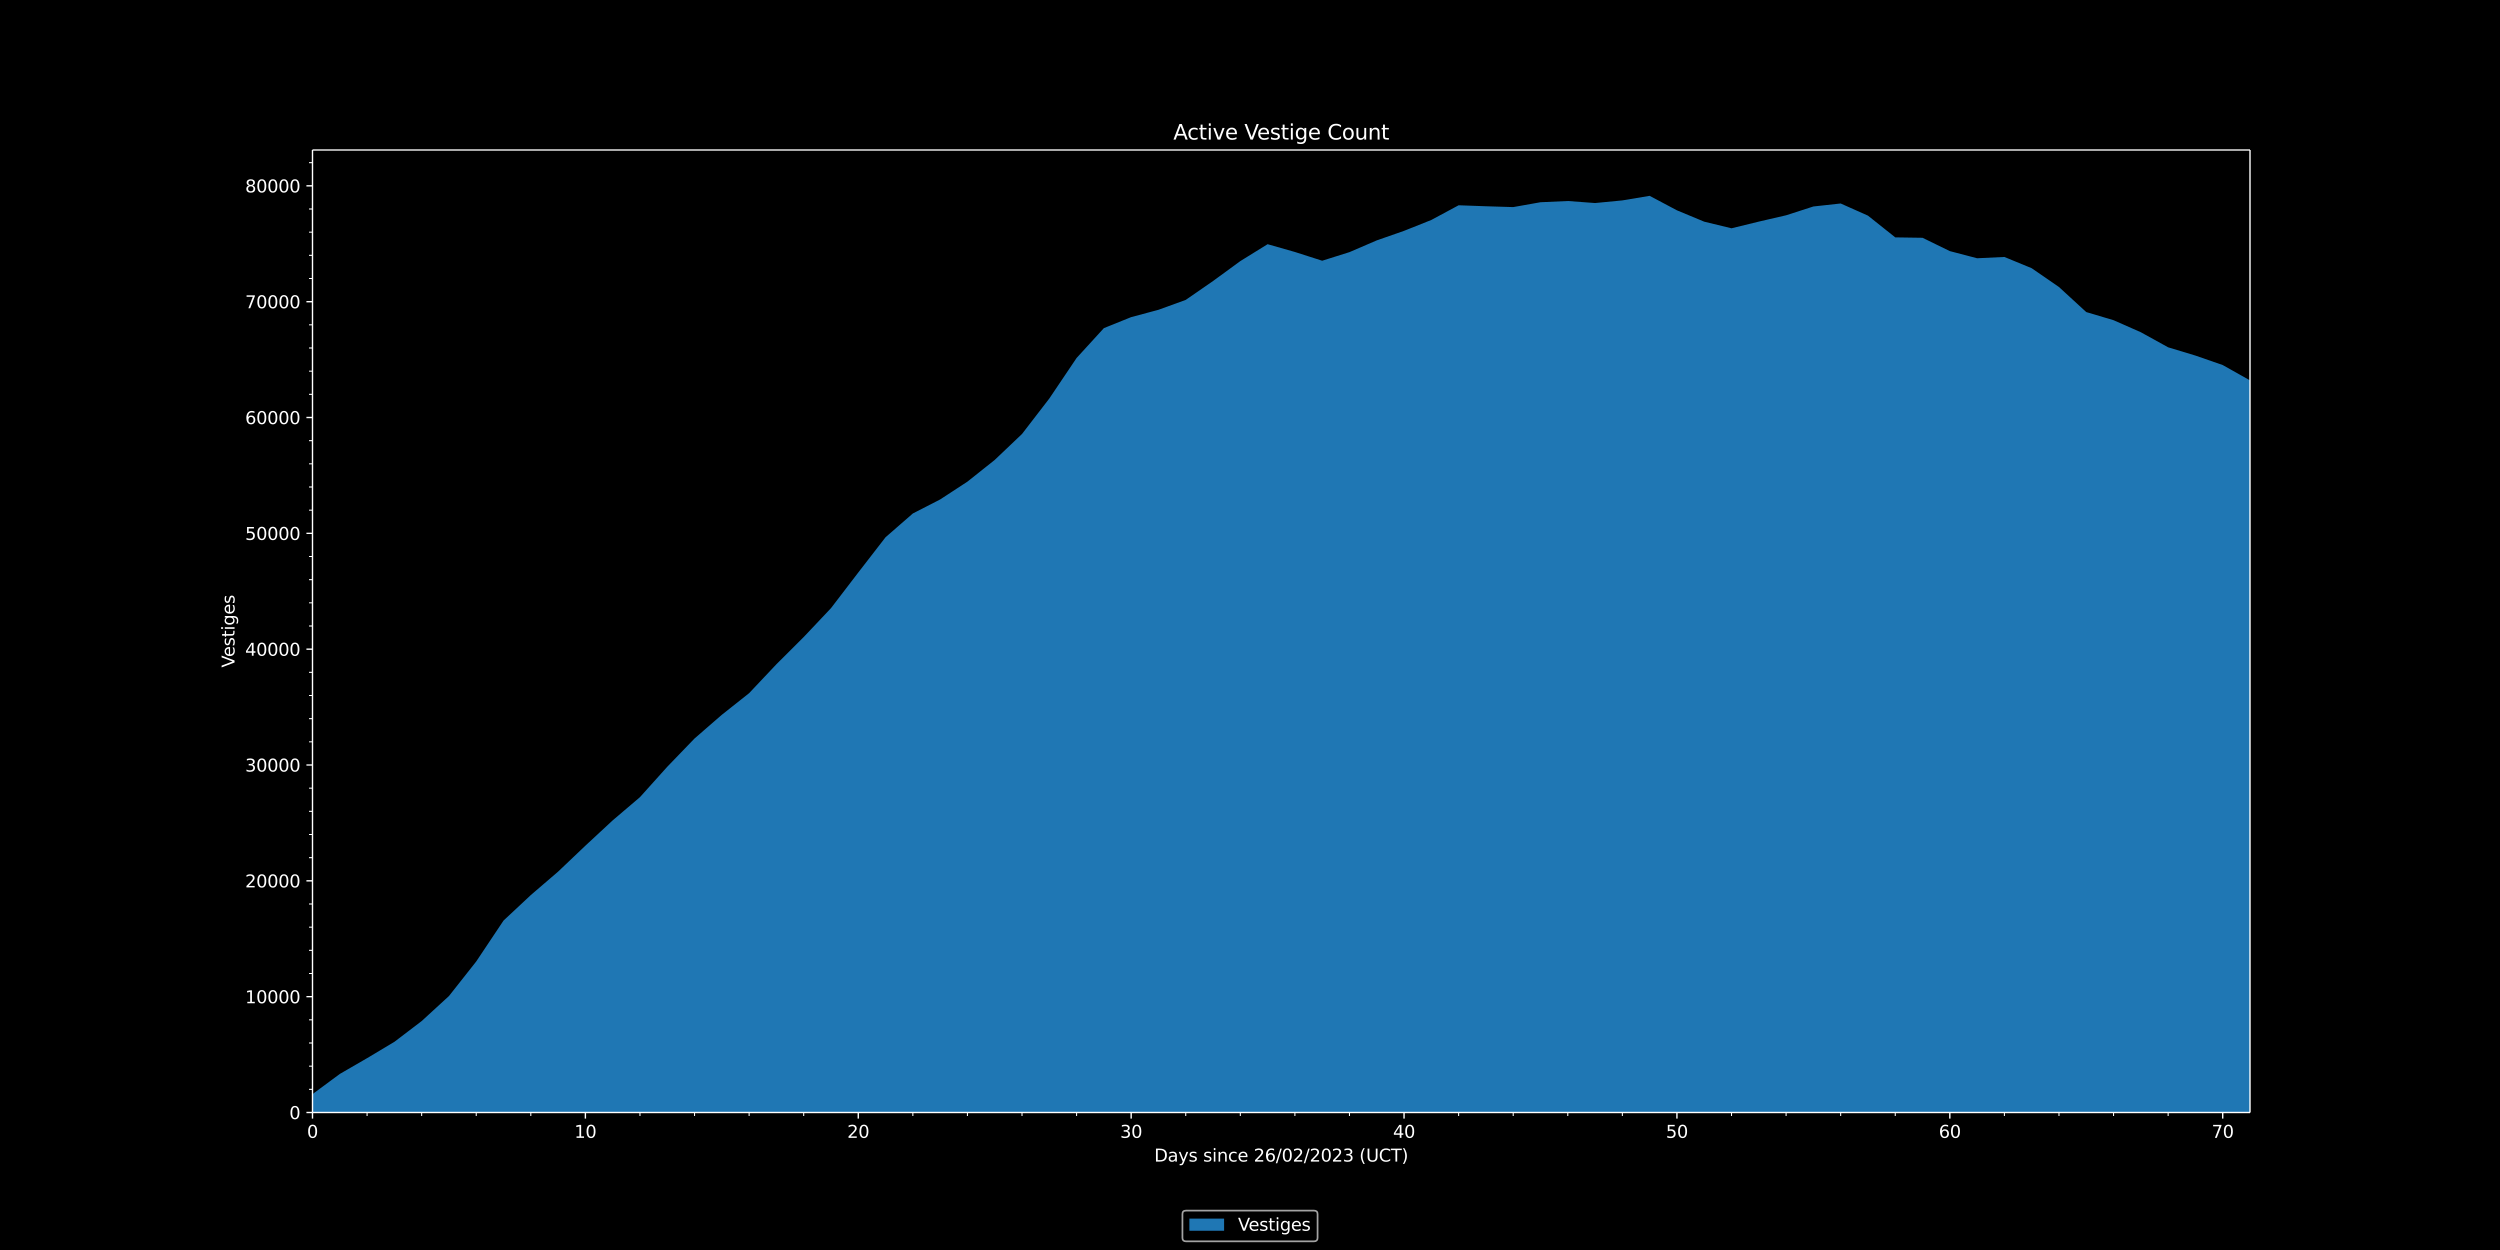<svg xmlns:xlink="http://www.w3.org/1999/xlink" width="1920" height="960" viewBox="0 0 1440 720" xmlns="http://www.w3.org/2000/svg" version="1.1"><defs><style type="text/css">*{stroke-linejoin:round;stroke-linecap:butt}</style></defs><g id="figure_1"><g id="patch_1"><path d="M 0 720 L 1440 720 L 1440 0 L 0 0 z"/></g><g id="axes_1"><g id="patch_2"><path d="M 180 640.8 L 1296 640.8 L 1296 86.4 L 180 86.4 z"/></g><g id="PolyCollection_1"><path d="M 180 630.218 L 180 640.8 L 195.718 640.8 L 211.437 640.8 L 227.155 640.8 L 242.873 640.8 L 258.592 640.8 L 274.31 640.8 L 290.028 640.8 L 305.746 640.8 L 321.465 640.8 L 337.183 640.8 L 352.901 640.8 L 368.62 640.8 L 384.338 640.8 L 400.056 640.8 L 415.775 640.8 L 431.493 640.8 L 447.211 640.8 L 462.93 640.8 L 478.648 640.8 L 494.366 640.8 L 510.085 640.8 L 525.803 640.8 L 541.521 640.8 L 557.239 640.8 L 572.958 640.8 L 588.676 640.8 L 604.394 640.8 L 620.113 640.8 L 635.831 640.8 L 651.549 640.8 L 667.268 640.8 L 682.986 640.8 L 698.704 640.8 L 714.423 640.8 L 730.141 640.8 L 745.859 640.8 L 761.577 640.8 L 777.296 640.8 L 793.014 640.8 L 808.732 640.8 L 824.451 640.8 L 840.169 640.8 L 855.887 640.8 L 871.606 640.8 L 887.324 640.8 L 903.042 640.8 L 918.761 640.8 L 934.479 640.8 L 950.197 640.8 L 965.915 640.8 L 981.634 640.8 L 997.352 640.8 L 1013.07 640.8 L 1028.789 640.8 L 1044.507 640.8 L 1060.225 640.8 L 1075.944 640.8 L 1091.662 640.8 L 1107.38 640.8 L 1123.099 640.8 L 1138.817 640.8 L 1154.535 640.8 L 1170.254 640.8 L 1185.972 640.8 L 1201.69 640.8 L 1217.408 640.8 L 1233.127 640.8 L 1248.845 640.8 L 1264.563 640.8 L 1280.282 640.8 L 1296 640.8 L 1311.718 640.8 L 1327.437 640.8 L 1343.155 640.8 L 1358.873 640.8 L 1374.592 640.8 L 1390.31 640.8 L 1406.028 640.8 L 1406.028 263.066 L 1406.028 263.066 L 1390.31 248.288 L 1374.592 244.098 L 1358.873 244.431 L 1343.155 238.206 L 1327.437 234.157 L 1311.718 228.238 L 1296 219.111 L 1280.282 210.264 L 1264.563 204.807 L 1248.845 200.049 L 1233.127 191.369 L 1217.408 184.43 L 1201.69 179.753 L 1185.972 165.328 L 1170.254 154.493 L 1154.535 148.008 L 1138.817 148.755 L 1123.099 144.639 L 1107.38 136.966 L 1091.662 136.726 L 1075.944 124.209 L 1060.225 117.204 L 1044.507 118.932 L 1028.789 124.009 L 1013.07 127.645 L 997.352 131.495 L 981.634 127.685 L 965.915 121.147 L 950.197 112.8 L 934.479 115.429 L 918.761 116.95 L 903.042 115.782 L 887.324 116.49 L 871.606 119.285 L 855.887 118.805 L 840.169 118.238 L 824.451 126.691 L 808.732 132.963 L 793.014 138.46 L 777.296 145.226 L 761.577 150.176 L 745.859 145.139 L 730.141 140.655 L 714.423 150.39 L 698.704 161.872 L 682.986 172.734 L 667.268 178.446 L 651.549 182.662 L 635.831 189.001 L 620.113 206.201 L 604.394 229.553 L 588.676 249.969 L 572.958 264.914 L 557.239 277.424 L 541.521 287.686 L 525.803 295.752 L 510.085 309.443 L 494.366 329.759 L 478.648 350.296 L 462.93 366.935 L 447.211 382.608 L 431.493 399.255 L 415.775 411.718 L 400.056 425.362 L 384.338 441.662 L 368.62 459.156 L 352.901 472.533 L 337.183 487.111 L 321.465 502.056 L 305.746 515.554 L 290.028 530.252 L 274.31 553.797 L 258.592 573.72 L 242.873 588.131 L 227.155 600.101 L 211.437 609.495 L 195.718 618.596 L 180 630.218 z" clip-path="url(#pa26c024c73)" fill="#1f77b4"/></g><g id="matplotlib.axis_1"><g id="xtick_1"><g id="line2d_1"><defs><path id="m9a06815684" d="M 0 0 L 0 3.5" stroke="#ffffff" stroke-width="0.8"/></defs><g><use xlink:href="#m9a06815684" x="180" y="640.8" fill="#ffffff" stroke="#ffffff" stroke-width="0.8"/></g></g><g id="text_1"><g transform="translate(176.819 655.398) scale(0.1 -0.1)" fill="#ffffff"><defs><path id="DejaVuSans-30" d="M 2034 4250 Q 1547 4250 1301 3770 Q 1056 3291 1056 2328 Q 1056 1369 1301 889 Q 1547 409 2034 409 Q 2525 409 2770 889 Q 3016 1369 3016 2328 Q 3016 3291 2770 3770 Q 2525 4250 2034 4250 z M 2034 4750 Q 2819 4750 3233 4129 Q 3647 3509 3647 2328 Q 3647 1150 3233 529 Q 2819 -91 2034 -91 Q 1250 -91 836 529 Q 422 1150 422 2328 Q 422 3509 836 4129 Q 1250 4750 2034 4750 z" transform="scale(0.016)"/></defs><use xlink:href="#DejaVuSans-30"/></g></g></g><g id="xtick_2"><g id="line2d_2"><g><use xlink:href="#m9a06815684" x="337.183" y="640.8" fill="#ffffff" stroke="#ffffff" stroke-width="0.8"/></g></g><g id="text_2"><g transform="translate(330.821 655.398) scale(0.1 -0.1)" fill="#ffffff"><defs><path id="DejaVuSans-31" d="M 794 531 L 1825 531 L 1825 4091 L 703 3866 L 703 4441 L 1819 4666 L 2450 4666 L 2450 531 L 3481 531 L 3481 0 L 794 0 L 794 531 z" transform="scale(0.016)"/></defs><use xlink:href="#DejaVuSans-31"/><use xlink:href="#DejaVuSans-30" x="63.623"/></g></g></g><g id="xtick_3"><g id="line2d_3"><g><use xlink:href="#m9a06815684" x="494.366" y="640.8" fill="#ffffff" stroke="#ffffff" stroke-width="0.8"/></g></g><g id="text_3"><g transform="translate(488.004 655.398) scale(0.1 -0.1)" fill="#ffffff"><defs><path id="DejaVuSans-32" d="M 1228 531 L 3431 531 L 3431 0 L 469 0 L 469 531 Q 828 903 1448 1529 Q 2069 2156 2228 2338 Q 2531 2678 2651 2914 Q 2772 3150 2772 3378 Q 2772 3750 2511 3984 Q 2250 4219 1831 4219 Q 1534 4219 1204 4116 Q 875 4013 500 3803 L 500 4441 Q 881 4594 1212 4672 Q 1544 4750 1819 4750 Q 2544 4750 2975 4387 Q 3406 4025 3406 3419 Q 3406 3131 3298 2873 Q 3191 2616 2906 2266 Q 2828 2175 2409 1742 Q 1991 1309 1228 531 z" transform="scale(0.016)"/></defs><use xlink:href="#DejaVuSans-32"/><use xlink:href="#DejaVuSans-30" x="63.623"/></g></g></g><g id="xtick_4"><g id="line2d_4"><g><use xlink:href="#m9a06815684" x="651.549" y="640.8" fill="#ffffff" stroke="#ffffff" stroke-width="0.8"/></g></g><g id="text_4"><g transform="translate(645.187 655.398) scale(0.1 -0.1)" fill="#ffffff"><defs><path id="DejaVuSans-33" d="M 2597 2516 Q 3050 2419 3304 2112 Q 3559 1806 3559 1356 Q 3559 666 3084 287 Q 2609 -91 1734 -91 Q 1441 -91 1130 -33 Q 819 25 488 141 L 488 750 Q 750 597 1062 519 Q 1375 441 1716 441 Q 2309 441 2620 675 Q 2931 909 2931 1356 Q 2931 1769 2642 2001 Q 2353 2234 1838 2234 L 1294 2234 L 1294 2753 L 1863 2753 Q 2328 2753 2575 2939 Q 2822 3125 2822 3475 Q 2822 3834 2567 4026 Q 2313 4219 1838 4219 Q 1578 4219 1281 4162 Q 984 4106 628 3988 L 628 4550 Q 988 4650 1302 4700 Q 1616 4750 1894 4750 Q 2613 4750 3031 4423 Q 3450 4097 3450 3541 Q 3450 3153 3228 2886 Q 3006 2619 2597 2516 z" transform="scale(0.016)"/></defs><use xlink:href="#DejaVuSans-33"/><use xlink:href="#DejaVuSans-30" x="63.623"/></g></g></g><g id="xtick_5"><g id="line2d_5"><g><use xlink:href="#m9a06815684" x="808.732" y="640.8" fill="#ffffff" stroke="#ffffff" stroke-width="0.8"/></g></g><g id="text_5"><g transform="translate(802.37 655.398) scale(0.1 -0.1)" fill="#ffffff"><defs><path id="DejaVuSans-34" d="M 2419 4116 L 825 1625 L 2419 1625 L 2419 4116 z M 2253 4666 L 3047 4666 L 3047 1625 L 3713 1625 L 3713 1100 L 3047 1100 L 3047 0 L 2419 0 L 2419 1100 L 313 1100 L 313 1709 L 2253 4666 z" transform="scale(0.016)"/></defs><use xlink:href="#DejaVuSans-34"/><use xlink:href="#DejaVuSans-30" x="63.623"/></g></g></g><g id="xtick_6"><g id="line2d_6"><g><use xlink:href="#m9a06815684" x="965.915" y="640.8" fill="#ffffff" stroke="#ffffff" stroke-width="0.8"/></g></g><g id="text_6"><g transform="translate(959.553 655.398) scale(0.1 -0.1)" fill="#ffffff"><defs><path id="DejaVuSans-35" d="M 691 4666 L 3169 4666 L 3169 4134 L 1269 4134 L 1269 2991 Q 1406 3038 1543 3061 Q 1681 3084 1819 3084 Q 2600 3084 3056 2656 Q 3513 2228 3513 1497 Q 3513 744 3044 326 Q 2575 -91 1722 -91 Q 1428 -91 1123 -41 Q 819 9 494 109 L 494 744 Q 775 591 1075 516 Q 1375 441 1709 441 Q 2250 441 2565 725 Q 2881 1009 2881 1497 Q 2881 1984 2565 2268 Q 2250 2553 1709 2553 Q 1456 2553 1204 2497 Q 953 2441 691 2322 L 691 4666 z" transform="scale(0.016)"/></defs><use xlink:href="#DejaVuSans-35"/><use xlink:href="#DejaVuSans-30" x="63.623"/></g></g></g><g id="xtick_7"><g id="line2d_7"><g><use xlink:href="#m9a06815684" x="1123.099" y="640.8" fill="#ffffff" stroke="#ffffff" stroke-width="0.8"/></g></g><g id="text_7"><g transform="translate(1116.736 655.398) scale(0.1 -0.1)" fill="#ffffff"><defs><path id="DejaVuSans-36" d="M 2113 2584 Q 1688 2584 1439 2293 Q 1191 2003 1191 1497 Q 1191 994 1439 701 Q 1688 409 2113 409 Q 2538 409 2786 701 Q 3034 994 3034 1497 Q 3034 2003 2786 2293 Q 2538 2584 2113 2584 z M 3366 4563 L 3366 3988 Q 3128 4100 2886 4159 Q 2644 4219 2406 4219 Q 1781 4219 1451 3797 Q 1122 3375 1075 2522 Q 1259 2794 1537 2939 Q 1816 3084 2150 3084 Q 2853 3084 3261 2657 Q 3669 2231 3669 1497 Q 3669 778 3244 343 Q 2819 -91 2113 -91 Q 1303 -91 875 529 Q 447 1150 447 2328 Q 447 3434 972 4092 Q 1497 4750 2381 4750 Q 2619 4750 2861 4703 Q 3103 4656 3366 4563 z" transform="scale(0.016)"/></defs><use xlink:href="#DejaVuSans-36"/><use xlink:href="#DejaVuSans-30" x="63.623"/></g></g></g><g id="xtick_8"><g id="line2d_8"><g><use xlink:href="#m9a06815684" x="1280.282" y="640.8" fill="#ffffff" stroke="#ffffff" stroke-width="0.8"/></g></g><g id="text_8"><g transform="translate(1273.919 655.398) scale(0.1 -0.1)" fill="#ffffff"><defs><path id="DejaVuSans-37" d="M 525 4666 L 3525 4666 L 3525 4397 L 1831 0 L 1172 0 L 2766 4134 L 525 4134 L 525 4666 z" transform="scale(0.016)"/></defs><use xlink:href="#DejaVuSans-37"/><use xlink:href="#DejaVuSans-30" x="63.623"/></g></g></g><g id="xtick_9"><g id="line2d_9"><defs><path id="m9a6719ec0f" d="M 0 0 L 0 2" stroke="#ffffff" stroke-width="0.6"/></defs><g><use xlink:href="#m9a6719ec0f" x="211.437" y="640.8" fill="#ffffff" stroke="#ffffff" stroke-width="0.6"/></g></g></g><g id="xtick_10"><g id="line2d_10"><g><use xlink:href="#m9a6719ec0f" x="242.873" y="640.8" fill="#ffffff" stroke="#ffffff" stroke-width="0.6"/></g></g></g><g id="xtick_11"><g id="line2d_11"><g><use xlink:href="#m9a6719ec0f" x="274.31" y="640.8" fill="#ffffff" stroke="#ffffff" stroke-width="0.6"/></g></g></g><g id="xtick_12"><g id="line2d_12"><g><use xlink:href="#m9a6719ec0f" x="305.746" y="640.8" fill="#ffffff" stroke="#ffffff" stroke-width="0.6"/></g></g></g><g id="xtick_13"><g id="line2d_13"><g><use xlink:href="#m9a6719ec0f" x="368.62" y="640.8" fill="#ffffff" stroke="#ffffff" stroke-width="0.6"/></g></g></g><g id="xtick_14"><g id="line2d_14"><g><use xlink:href="#m9a6719ec0f" x="400.056" y="640.8" fill="#ffffff" stroke="#ffffff" stroke-width="0.6"/></g></g></g><g id="xtick_15"><g id="line2d_15"><g><use xlink:href="#m9a6719ec0f" x="431.493" y="640.8" fill="#ffffff" stroke="#ffffff" stroke-width="0.6"/></g></g></g><g id="xtick_16"><g id="line2d_16"><g><use xlink:href="#m9a6719ec0f" x="462.93" y="640.8" fill="#ffffff" stroke="#ffffff" stroke-width="0.6"/></g></g></g><g id="xtick_17"><g id="line2d_17"><g><use xlink:href="#m9a6719ec0f" x="525.803" y="640.8" fill="#ffffff" stroke="#ffffff" stroke-width="0.6"/></g></g></g><g id="xtick_18"><g id="line2d_18"><g><use xlink:href="#m9a6719ec0f" x="557.239" y="640.8" fill="#ffffff" stroke="#ffffff" stroke-width="0.6"/></g></g></g><g id="xtick_19"><g id="line2d_19"><g><use xlink:href="#m9a6719ec0f" x="588.676" y="640.8" fill="#ffffff" stroke="#ffffff" stroke-width="0.6"/></g></g></g><g id="xtick_20"><g id="line2d_20"><g><use xlink:href="#m9a6719ec0f" x="620.113" y="640.8" fill="#ffffff" stroke="#ffffff" stroke-width="0.6"/></g></g></g><g id="xtick_21"><g id="line2d_21"><g><use xlink:href="#m9a6719ec0f" x="682.986" y="640.8" fill="#ffffff" stroke="#ffffff" stroke-width="0.6"/></g></g></g><g id="xtick_22"><g id="line2d_22"><g><use xlink:href="#m9a6719ec0f" x="714.423" y="640.8" fill="#ffffff" stroke="#ffffff" stroke-width="0.6"/></g></g></g><g id="xtick_23"><g id="line2d_23"><g><use xlink:href="#m9a6719ec0f" x="745.859" y="640.8" fill="#ffffff" stroke="#ffffff" stroke-width="0.6"/></g></g></g><g id="xtick_24"><g id="line2d_24"><g><use xlink:href="#m9a6719ec0f" x="777.296" y="640.8" fill="#ffffff" stroke="#ffffff" stroke-width="0.6"/></g></g></g><g id="xtick_25"><g id="line2d_25"><g><use xlink:href="#m9a6719ec0f" x="840.169" y="640.8" fill="#ffffff" stroke="#ffffff" stroke-width="0.6"/></g></g></g><g id="xtick_26"><g id="line2d_26"><g><use xlink:href="#m9a6719ec0f" x="871.606" y="640.8" fill="#ffffff" stroke="#ffffff" stroke-width="0.6"/></g></g></g><g id="xtick_27"><g id="line2d_27"><g><use xlink:href="#m9a6719ec0f" x="903.042" y="640.8" fill="#ffffff" stroke="#ffffff" stroke-width="0.6"/></g></g></g><g id="xtick_28"><g id="line2d_28"><g><use xlink:href="#m9a6719ec0f" x="934.479" y="640.8" fill="#ffffff" stroke="#ffffff" stroke-width="0.6"/></g></g></g><g id="xtick_29"><g id="line2d_29"><g><use xlink:href="#m9a6719ec0f" x="997.352" y="640.8" fill="#ffffff" stroke="#ffffff" stroke-width="0.6"/></g></g></g><g id="xtick_30"><g id="line2d_30"><g><use xlink:href="#m9a6719ec0f" x="1028.789" y="640.8" fill="#ffffff" stroke="#ffffff" stroke-width="0.6"/></g></g></g><g id="xtick_31"><g id="line2d_31"><g><use xlink:href="#m9a6719ec0f" x="1060.225" y="640.8" fill="#ffffff" stroke="#ffffff" stroke-width="0.6"/></g></g></g><g id="xtick_32"><g id="line2d_32"><g><use xlink:href="#m9a6719ec0f" x="1091.662" y="640.8" fill="#ffffff" stroke="#ffffff" stroke-width="0.6"/></g></g></g><g id="xtick_33"><g id="line2d_33"><g><use xlink:href="#m9a6719ec0f" x="1154.535" y="640.8" fill="#ffffff" stroke="#ffffff" stroke-width="0.6"/></g></g></g><g id="xtick_34"><g id="line2d_34"><g><use xlink:href="#m9a6719ec0f" x="1185.972" y="640.8" fill="#ffffff" stroke="#ffffff" stroke-width="0.6"/></g></g></g><g id="xtick_35"><g id="line2d_35"><g><use xlink:href="#m9a6719ec0f" x="1217.408" y="640.8" fill="#ffffff" stroke="#ffffff" stroke-width="0.6"/></g></g></g><g id="xtick_36"><g id="line2d_36"><g><use xlink:href="#m9a6719ec0f" x="1248.845" y="640.8" fill="#ffffff" stroke="#ffffff" stroke-width="0.6"/></g></g></g><g id="text_9"><g transform="translate(664.841 669.077) scale(0.1 -0.1)" fill="#ffffff"><defs><path id="DejaVuSans-44" d="M 1259 4147 L 1259 519 L 2022 519 Q 2988 519 3436 956 Q 3884 1394 3884 2338 Q 3884 3275 3436 3711 Q 2988 4147 2022 4147 L 1259 4147 z M 628 4666 L 1925 4666 Q 3281 4666 3915 4102 Q 4550 3538 4550 2338 Q 4550 1131 3912 565 Q 3275 0 1925 0 L 628 0 L 628 4666 z" transform="scale(0.016)"/><path id="DejaVuSans-61" d="M 2194 1759 Q 1497 1759 1228 1600 Q 959 1441 959 1056 Q 959 750 1161 570 Q 1363 391 1709 391 Q 2188 391 2477 730 Q 2766 1069 2766 1631 L 2766 1759 L 2194 1759 z M 3341 1997 L 3341 0 L 2766 0 L 2766 531 Q 2569 213 2275 61 Q 1981 -91 1556 -91 Q 1019 -91 701 211 Q 384 513 384 1019 Q 384 1609 779 1909 Q 1175 2209 1959 2209 L 2766 2209 L 2766 2266 Q 2766 2663 2505 2880 Q 2244 3097 1772 3097 Q 1472 3097 1187 3025 Q 903 2953 641 2809 L 641 3341 Q 956 3463 1253 3523 Q 1550 3584 1831 3584 Q 2591 3584 2966 3190 Q 3341 2797 3341 1997 z" transform="scale(0.016)"/><path id="DejaVuSans-79" d="M 2059 -325 Q 1816 -950 1584 -1140 Q 1353 -1331 966 -1331 L 506 -1331 L 506 -850 L 844 -850 Q 1081 -850 1212 -737 Q 1344 -625 1503 -206 L 1606 56 L 191 3500 L 800 3500 L 1894 763 L 2988 3500 L 3597 3500 L 2059 -325 z" transform="scale(0.016)"/><path id="DejaVuSans-73" d="M 2834 3397 L 2834 2853 Q 2591 2978 2328 3040 Q 2066 3103 1784 3103 Q 1356 3103 1142 2972 Q 928 2841 928 2578 Q 928 2378 1081 2264 Q 1234 2150 1697 2047 L 1894 2003 Q 2506 1872 2764 1633 Q 3022 1394 3022 966 Q 3022 478 2636 193 Q 2250 -91 1575 -91 Q 1294 -91 989 -36 Q 684 19 347 128 L 347 722 Q 666 556 975 473 Q 1284 391 1588 391 Q 1994 391 2212 530 Q 2431 669 2431 922 Q 2431 1156 2273 1281 Q 2116 1406 1581 1522 L 1381 1569 Q 847 1681 609 1914 Q 372 2147 372 2553 Q 372 3047 722 3315 Q 1072 3584 1716 3584 Q 2034 3584 2315 3537 Q 2597 3491 2834 3397 z" transform="scale(0.016)"/><path id="DejaVuSans-20" transform="scale(0.016)"/><path id="DejaVuSans-69" d="M 603 3500 L 1178 3500 L 1178 0 L 603 0 L 603 3500 z M 603 4863 L 1178 4863 L 1178 4134 L 603 4134 L 603 4863 z" transform="scale(0.016)"/><path id="DejaVuSans-6e" d="M 3513 2113 L 3513 0 L 2938 0 L 2938 2094 Q 2938 2591 2744 2837 Q 2550 3084 2163 3084 Q 1697 3084 1428 2787 Q 1159 2491 1159 1978 L 1159 0 L 581 0 L 581 3500 L 1159 3500 L 1159 2956 Q 1366 3272 1645 3428 Q 1925 3584 2291 3584 Q 2894 3584 3203 3211 Q 3513 2838 3513 2113 z" transform="scale(0.016)"/><path id="DejaVuSans-63" d="M 3122 3366 L 3122 2828 Q 2878 2963 2633 3030 Q 2388 3097 2138 3097 Q 1578 3097 1268 2742 Q 959 2388 959 1747 Q 959 1106 1268 751 Q 1578 397 2138 397 Q 2388 397 2633 464 Q 2878 531 3122 666 L 3122 134 Q 2881 22 2623 -34 Q 2366 -91 2075 -91 Q 1284 -91 818 406 Q 353 903 353 1747 Q 353 2603 823 3093 Q 1294 3584 2113 3584 Q 2378 3584 2631 3529 Q 2884 3475 3122 3366 z" transform="scale(0.016)"/><path id="DejaVuSans-65" d="M 3597 1894 L 3597 1613 L 953 1613 Q 991 1019 1311 708 Q 1631 397 2203 397 Q 2534 397 2845 478 Q 3156 559 3463 722 L 3463 178 Q 3153 47 2828 -22 Q 2503 -91 2169 -91 Q 1331 -91 842 396 Q 353 884 353 1716 Q 353 2575 817 3079 Q 1281 3584 2069 3584 Q 2775 3584 3186 3129 Q 3597 2675 3597 1894 z M 3022 2063 Q 3016 2534 2758 2815 Q 2500 3097 2075 3097 Q 1594 3097 1305 2825 Q 1016 2553 972 2059 L 3022 2063 z" transform="scale(0.016)"/><path id="DejaVuSans-2f" d="M 1625 4666 L 2156 4666 L 531 -594 L 0 -594 L 1625 4666 z" transform="scale(0.016)"/><path id="DejaVuSans-28" d="M 1984 4856 Q 1566 4138 1362 3434 Q 1159 2731 1159 2009 Q 1159 1288 1364 580 Q 1569 -128 1984 -844 L 1484 -844 Q 1016 -109 783 600 Q 550 1309 550 2009 Q 550 2706 781 3412 Q 1013 4119 1484 4856 L 1984 4856 z" transform="scale(0.016)"/><path id="DejaVuSans-55" d="M 556 4666 L 1191 4666 L 1191 1831 Q 1191 1081 1462 751 Q 1734 422 2344 422 Q 2950 422 3222 751 Q 3494 1081 3494 1831 L 3494 4666 L 4128 4666 L 4128 1753 Q 4128 841 3676 375 Q 3225 -91 2344 -91 Q 1459 -91 1007 375 Q 556 841 556 1753 L 556 4666 z" transform="scale(0.016)"/><path id="DejaVuSans-43" d="M 4122 4306 L 4122 3641 Q 3803 3938 3442 4084 Q 3081 4231 2675 4231 Q 1875 4231 1450 3742 Q 1025 3253 1025 2328 Q 1025 1406 1450 917 Q 1875 428 2675 428 Q 3081 428 3442 575 Q 3803 722 4122 1019 L 4122 359 Q 3791 134 3420 21 Q 3050 -91 2638 -91 Q 1578 -91 968 557 Q 359 1206 359 2328 Q 359 3453 968 4101 Q 1578 4750 2638 4750 Q 3056 4750 3426 4639 Q 3797 4528 4122 4306 z" transform="scale(0.016)"/><path id="DejaVuSans-54" d="M -19 4666 L 3928 4666 L 3928 4134 L 2272 4134 L 2272 0 L 1638 0 L 1638 4134 L -19 4134 L -19 4666 z" transform="scale(0.016)"/><path id="DejaVuSans-29" d="M 513 4856 L 1013 4856 Q 1481 4119 1714 3412 Q 1947 2706 1947 2009 Q 1947 1309 1714 600 Q 1481 -109 1013 -844 L 513 -844 Q 928 -128 1133 580 Q 1338 1288 1338 2009 Q 1338 2731 1133 3434 Q 928 4138 513 4856 z" transform="scale(0.016)"/></defs><use xlink:href="#DejaVuSans-44"/><use xlink:href="#DejaVuSans-61" x="77.002"/><use xlink:href="#DejaVuSans-79" x="138.281"/><use xlink:href="#DejaVuSans-73" x="197.461"/><use xlink:href="#DejaVuSans-20" x="249.561"/><use xlink:href="#DejaVuSans-73" x="281.348"/><use xlink:href="#DejaVuSans-69" x="333.447"/><use xlink:href="#DejaVuSans-6e" x="361.23"/><use xlink:href="#DejaVuSans-63" x="424.609"/><use xlink:href="#DejaVuSans-65" x="479.59"/><use xlink:href="#DejaVuSans-20" x="541.113"/><use xlink:href="#DejaVuSans-32" x="572.9"/><use xlink:href="#DejaVuSans-36" x="636.523"/><use xlink:href="#DejaVuSans-2f" x="700.146"/><use xlink:href="#DejaVuSans-30" x="733.838"/><use xlink:href="#DejaVuSans-32" x="797.461"/><use xlink:href="#DejaVuSans-2f" x="861.084"/><use xlink:href="#DejaVuSans-32" x="894.775"/><use xlink:href="#DejaVuSans-30" x="958.398"/><use xlink:href="#DejaVuSans-32" x="1022.021"/><use xlink:href="#DejaVuSans-33" x="1085.645"/><use xlink:href="#DejaVuSans-20" x="1149.268"/><use xlink:href="#DejaVuSans-28" x="1181.055"/><use xlink:href="#DejaVuSans-55" x="1220.068"/><use xlink:href="#DejaVuSans-43" x="1293.262"/><use xlink:href="#DejaVuSans-54" x="1363.086"/><use xlink:href="#DejaVuSans-29" x="1424.17"/></g></g></g><g id="matplotlib.axis_2"><g id="ytick_1"><g id="line2d_37"><defs><path id="mf63b0da7be" d="M 0 0 L -3.5 0" stroke="#ffffff" stroke-width="0.8"/></defs><g><use xlink:href="#mf63b0da7be" x="180" y="640.8" fill="#ffffff" stroke="#ffffff" stroke-width="0.8"/></g></g><g id="text_10"><g transform="translate(166.637 644.599) scale(0.1 -0.1)" fill="#ffffff"><use xlink:href="#DejaVuSans-30"/></g></g></g><g id="ytick_2"><g id="line2d_38"><g><use xlink:href="#mf63b0da7be" x="180" y="574.08" fill="#ffffff" stroke="#ffffff" stroke-width="0.8"/></g></g><g id="text_11"><g transform="translate(141.188 577.879) scale(0.1 -0.1)" fill="#ffffff"><use xlink:href="#DejaVuSans-31"/><use xlink:href="#DejaVuSans-30" x="63.623"/><use xlink:href="#DejaVuSans-30" x="127.246"/><use xlink:href="#DejaVuSans-30" x="190.869"/><use xlink:href="#DejaVuSans-30" x="254.492"/></g></g></g><g id="ytick_3"><g id="line2d_39"><g><use xlink:href="#mf63b0da7be" x="180" y="507.361" fill="#ffffff" stroke="#ffffff" stroke-width="0.8"/></g></g><g id="text_12"><g transform="translate(141.188 511.16) scale(0.1 -0.1)" fill="#ffffff"><use xlink:href="#DejaVuSans-32"/><use xlink:href="#DejaVuSans-30" x="63.623"/><use xlink:href="#DejaVuSans-30" x="127.246"/><use xlink:href="#DejaVuSans-30" x="190.869"/><use xlink:href="#DejaVuSans-30" x="254.492"/></g></g></g><g id="ytick_4"><g id="line2d_40"><g><use xlink:href="#mf63b0da7be" x="180" y="440.641" fill="#ffffff" stroke="#ffffff" stroke-width="0.8"/></g></g><g id="text_13"><g transform="translate(141.188 444.44) scale(0.1 -0.1)" fill="#ffffff"><use xlink:href="#DejaVuSans-33"/><use xlink:href="#DejaVuSans-30" x="63.623"/><use xlink:href="#DejaVuSans-30" x="127.246"/><use xlink:href="#DejaVuSans-30" x="190.869"/><use xlink:href="#DejaVuSans-30" x="254.492"/></g></g></g><g id="ytick_5"><g id="line2d_41"><g><use xlink:href="#mf63b0da7be" x="180" y="373.921" fill="#ffffff" stroke="#ffffff" stroke-width="0.8"/></g></g><g id="text_14"><g transform="translate(141.188 377.72) scale(0.1 -0.1)" fill="#ffffff"><use xlink:href="#DejaVuSans-34"/><use xlink:href="#DejaVuSans-30" x="63.623"/><use xlink:href="#DejaVuSans-30" x="127.246"/><use xlink:href="#DejaVuSans-30" x="190.869"/><use xlink:href="#DejaVuSans-30" x="254.492"/></g></g></g><g id="ytick_6"><g id="line2d_42"><g><use xlink:href="#mf63b0da7be" x="180" y="307.201" fill="#ffffff" stroke="#ffffff" stroke-width="0.8"/></g></g><g id="text_15"><g transform="translate(141.188 311.001) scale(0.1 -0.1)" fill="#ffffff"><use xlink:href="#DejaVuSans-35"/><use xlink:href="#DejaVuSans-30" x="63.623"/><use xlink:href="#DejaVuSans-30" x="127.246"/><use xlink:href="#DejaVuSans-30" x="190.869"/><use xlink:href="#DejaVuSans-30" x="254.492"/></g></g></g><g id="ytick_7"><g id="line2d_43"><g><use xlink:href="#mf63b0da7be" x="180" y="240.482" fill="#ffffff" stroke="#ffffff" stroke-width="0.8"/></g></g><g id="text_16"><g transform="translate(141.188 244.281) scale(0.1 -0.1)" fill="#ffffff"><use xlink:href="#DejaVuSans-36"/><use xlink:href="#DejaVuSans-30" x="63.623"/><use xlink:href="#DejaVuSans-30" x="127.246"/><use xlink:href="#DejaVuSans-30" x="190.869"/><use xlink:href="#DejaVuSans-30" x="254.492"/></g></g></g><g id="ytick_8"><g id="line2d_44"><g><use xlink:href="#mf63b0da7be" x="180" y="173.762" fill="#ffffff" stroke="#ffffff" stroke-width="0.8"/></g></g><g id="text_17"><g transform="translate(141.188 177.561) scale(0.1 -0.1)" fill="#ffffff"><use xlink:href="#DejaVuSans-37"/><use xlink:href="#DejaVuSans-30" x="63.623"/><use xlink:href="#DejaVuSans-30" x="127.246"/><use xlink:href="#DejaVuSans-30" x="190.869"/><use xlink:href="#DejaVuSans-30" x="254.492"/></g></g></g><g id="ytick_9"><g id="line2d_45"><g><use xlink:href="#mf63b0da7be" x="180" y="107.042" fill="#ffffff" stroke="#ffffff" stroke-width="0.8"/></g></g><g id="text_18"><g transform="translate(141.188 110.841) scale(0.1 -0.1)" fill="#ffffff"><defs><path id="DejaVuSans-38" d="M 2034 2216 Q 1584 2216 1326 1975 Q 1069 1734 1069 1313 Q 1069 891 1326 650 Q 1584 409 2034 409 Q 2484 409 2743 651 Q 3003 894 3003 1313 Q 3003 1734 2745 1975 Q 2488 2216 2034 2216 z M 1403 2484 Q 997 2584 770 2862 Q 544 3141 544 3541 Q 544 4100 942 4425 Q 1341 4750 2034 4750 Q 2731 4750 3128 4425 Q 3525 4100 3525 3541 Q 3525 3141 3298 2862 Q 3072 2584 2669 2484 Q 3125 2378 3379 2068 Q 3634 1759 3634 1313 Q 3634 634 3220 271 Q 2806 -91 2034 -91 Q 1263 -91 848 271 Q 434 634 434 1313 Q 434 1759 690 2068 Q 947 2378 1403 2484 z M 1172 3481 Q 1172 3119 1398 2916 Q 1625 2713 2034 2713 Q 2441 2713 2670 2916 Q 2900 3119 2900 3481 Q 2900 3844 2670 4047 Q 2441 4250 2034 4250 Q 1625 4250 1398 4047 Q 1172 3844 1172 3481 z" transform="scale(0.016)"/></defs><use xlink:href="#DejaVuSans-38"/><use xlink:href="#DejaVuSans-30" x="63.623"/><use xlink:href="#DejaVuSans-30" x="127.246"/><use xlink:href="#DejaVuSans-30" x="190.869"/><use xlink:href="#DejaVuSans-30" x="254.492"/></g></g></g><g id="ytick_10"><g id="line2d_46"><defs><path id="m46fee6db6a" d="M 0 0 L -2 0" stroke="#ffffff" stroke-width="0.6"/></defs><g><use xlink:href="#m46fee6db6a" x="180" y="627.456" fill="#ffffff" stroke="#ffffff" stroke-width="0.6"/></g></g></g><g id="ytick_11"><g id="line2d_47"><g><use xlink:href="#m46fee6db6a" x="180" y="614.112" fill="#ffffff" stroke="#ffffff" stroke-width="0.6"/></g></g></g><g id="ytick_12"><g id="line2d_48"><g><use xlink:href="#m46fee6db6a" x="180" y="600.768" fill="#ffffff" stroke="#ffffff" stroke-width="0.6"/></g></g></g><g id="ytick_13"><g id="line2d_49"><g><use xlink:href="#m46fee6db6a" x="180" y="587.424" fill="#ffffff" stroke="#ffffff" stroke-width="0.6"/></g></g></g><g id="ytick_14"><g id="line2d_50"><g><use xlink:href="#m46fee6db6a" x="180" y="560.736" fill="#ffffff" stroke="#ffffff" stroke-width="0.6"/></g></g></g><g id="ytick_15"><g id="line2d_51"><g><use xlink:href="#m46fee6db6a" x="180" y="547.392" fill="#ffffff" stroke="#ffffff" stroke-width="0.6"/></g></g></g><g id="ytick_16"><g id="line2d_52"><g><use xlink:href="#m46fee6db6a" x="180" y="534.048" fill="#ffffff" stroke="#ffffff" stroke-width="0.6"/></g></g></g><g id="ytick_17"><g id="line2d_53"><g><use xlink:href="#m46fee6db6a" x="180" y="520.704" fill="#ffffff" stroke="#ffffff" stroke-width="0.6"/></g></g></g><g id="ytick_18"><g id="line2d_54"><g><use xlink:href="#m46fee6db6a" x="180" y="494.017" fill="#ffffff" stroke="#ffffff" stroke-width="0.6"/></g></g></g><g id="ytick_19"><g id="line2d_55"><g><use xlink:href="#m46fee6db6a" x="180" y="480.673" fill="#ffffff" stroke="#ffffff" stroke-width="0.6"/></g></g></g><g id="ytick_20"><g id="line2d_56"><g><use xlink:href="#m46fee6db6a" x="180" y="467.329" fill="#ffffff" stroke="#ffffff" stroke-width="0.6"/></g></g></g><g id="ytick_21"><g id="line2d_57"><g><use xlink:href="#m46fee6db6a" x="180" y="453.985" fill="#ffffff" stroke="#ffffff" stroke-width="0.6"/></g></g></g><g id="ytick_22"><g id="line2d_58"><g><use xlink:href="#m46fee6db6a" x="180" y="427.297" fill="#ffffff" stroke="#ffffff" stroke-width="0.6"/></g></g></g><g id="ytick_23"><g id="line2d_59"><g><use xlink:href="#m46fee6db6a" x="180" y="413.953" fill="#ffffff" stroke="#ffffff" stroke-width="0.6"/></g></g></g><g id="ytick_24"><g id="line2d_60"><g><use xlink:href="#m46fee6db6a" x="180" y="400.609" fill="#ffffff" stroke="#ffffff" stroke-width="0.6"/></g></g></g><g id="ytick_25"><g id="line2d_61"><g><use xlink:href="#m46fee6db6a" x="180" y="387.265" fill="#ffffff" stroke="#ffffff" stroke-width="0.6"/></g></g></g><g id="ytick_26"><g id="line2d_62"><g><use xlink:href="#m46fee6db6a" x="180" y="360.577" fill="#ffffff" stroke="#ffffff" stroke-width="0.6"/></g></g></g><g id="ytick_27"><g id="line2d_63"><g><use xlink:href="#m46fee6db6a" x="180" y="347.233" fill="#ffffff" stroke="#ffffff" stroke-width="0.6"/></g></g></g><g id="ytick_28"><g id="line2d_64"><g><use xlink:href="#m46fee6db6a" x="180" y="333.889" fill="#ffffff" stroke="#ffffff" stroke-width="0.6"/></g></g></g><g id="ytick_29"><g id="line2d_65"><g><use xlink:href="#m46fee6db6a" x="180" y="320.545" fill="#ffffff" stroke="#ffffff" stroke-width="0.6"/></g></g></g><g id="ytick_30"><g id="line2d_66"><g><use xlink:href="#m46fee6db6a" x="180" y="293.857" fill="#ffffff" stroke="#ffffff" stroke-width="0.6"/></g></g></g><g id="ytick_31"><g id="line2d_67"><g><use xlink:href="#m46fee6db6a" x="180" y="280.513" fill="#ffffff" stroke="#ffffff" stroke-width="0.6"/></g></g></g><g id="ytick_32"><g id="line2d_68"><g><use xlink:href="#m46fee6db6a" x="180" y="267.169" fill="#ffffff" stroke="#ffffff" stroke-width="0.6"/></g></g></g><g id="ytick_33"><g id="line2d_69"><g><use xlink:href="#m46fee6db6a" x="180" y="253.826" fill="#ffffff" stroke="#ffffff" stroke-width="0.6"/></g></g></g><g id="ytick_34"><g id="line2d_70"><g><use xlink:href="#m46fee6db6a" x="180" y="227.138" fill="#ffffff" stroke="#ffffff" stroke-width="0.6"/></g></g></g><g id="ytick_35"><g id="line2d_71"><g><use xlink:href="#m46fee6db6a" x="180" y="213.794" fill="#ffffff" stroke="#ffffff" stroke-width="0.6"/></g></g></g><g id="ytick_36"><g id="line2d_72"><g><use xlink:href="#m46fee6db6a" x="180" y="200.45" fill="#ffffff" stroke="#ffffff" stroke-width="0.6"/></g></g></g><g id="ytick_37"><g id="line2d_73"><g><use xlink:href="#m46fee6db6a" x="180" y="187.106" fill="#ffffff" stroke="#ffffff" stroke-width="0.6"/></g></g></g><g id="ytick_38"><g id="line2d_74"><g><use xlink:href="#m46fee6db6a" x="180" y="160.418" fill="#ffffff" stroke="#ffffff" stroke-width="0.6"/></g></g></g><g id="ytick_39"><g id="line2d_75"><g><use xlink:href="#m46fee6db6a" x="180" y="147.074" fill="#ffffff" stroke="#ffffff" stroke-width="0.6"/></g></g></g><g id="ytick_40"><g id="line2d_76"><g><use xlink:href="#m46fee6db6a" x="180" y="133.73" fill="#ffffff" stroke="#ffffff" stroke-width="0.6"/></g></g></g><g id="ytick_41"><g id="line2d_77"><g><use xlink:href="#m46fee6db6a" x="180" y="120.386" fill="#ffffff" stroke="#ffffff" stroke-width="0.6"/></g></g></g><g id="ytick_42"><g id="line2d_78"><g><use xlink:href="#m46fee6db6a" x="180" y="93.698" fill="#ffffff" stroke="#ffffff" stroke-width="0.6"/></g></g></g><g id="text_19"><g transform="translate(135.108 384.519) rotate(-90) scale(0.1 -0.1)" fill="#ffffff"><defs><path id="DejaVuSans-56" d="M 1831 0 L 50 4666 L 709 4666 L 2188 738 L 3669 4666 L 4325 4666 L 2547 0 L 1831 0 z" transform="scale(0.016)"/><path id="DejaVuSans-74" d="M 1172 4494 L 1172 3500 L 2356 3500 L 2356 3053 L 1172 3053 L 1172 1153 Q 1172 725 1289 603 Q 1406 481 1766 481 L 2356 481 L 2356 0 L 1766 0 Q 1100 0 847 248 Q 594 497 594 1153 L 594 3053 L 172 3053 L 172 3500 L 594 3500 L 594 4494 L 1172 4494 z" transform="scale(0.016)"/><path id="DejaVuSans-67" d="M 2906 1791 Q 2906 2416 2648 2759 Q 2391 3103 1925 3103 Q 1463 3103 1205 2759 Q 947 2416 947 1791 Q 947 1169 1205 825 Q 1463 481 1925 481 Q 2391 481 2648 825 Q 2906 1169 2906 1791 z M 3481 434 Q 3481 -459 3084 -895 Q 2688 -1331 1869 -1331 Q 1566 -1331 1297 -1286 Q 1028 -1241 775 -1147 L 775 -588 Q 1028 -725 1275 -790 Q 1522 -856 1778 -856 Q 2344 -856 2625 -561 Q 2906 -266 2906 331 L 2906 616 Q 2728 306 2450 153 Q 2172 0 1784 0 Q 1141 0 747 490 Q 353 981 353 1791 Q 353 2603 747 3093 Q 1141 3584 1784 3584 Q 2172 3584 2450 3431 Q 2728 3278 2906 2969 L 2906 3500 L 3481 3500 L 3481 434 z" transform="scale(0.016)"/></defs><use xlink:href="#DejaVuSans-56"/><use xlink:href="#DejaVuSans-65" x="60.658"/><use xlink:href="#DejaVuSans-73" x="122.182"/><use xlink:href="#DejaVuSans-74" x="174.281"/><use xlink:href="#DejaVuSans-69" x="213.49"/><use xlink:href="#DejaVuSans-67" x="241.273"/><use xlink:href="#DejaVuSans-65" x="304.75"/><use xlink:href="#DejaVuSans-73" x="366.273"/></g></g></g><g id="patch_3"><path d="M 180 640.8 L 180 86.4" fill="none" stroke="#ffffff" stroke-width="0.8" stroke-linejoin="miter" stroke-linecap="square"/></g><g id="patch_4"><path d="M 1296 640.8 L 1296 86.4" fill="none" stroke="#ffffff" stroke-width="0.8" stroke-linejoin="miter" stroke-linecap="square"/></g><g id="patch_5"><path d="M 180 640.8 L 1296 640.8" fill="none" stroke="#ffffff" stroke-width="0.8" stroke-linejoin="miter" stroke-linecap="square"/></g><g id="patch_6"><path d="M 180 86.4 L 1296 86.4" fill="none" stroke="#ffffff" stroke-width="0.8" stroke-linejoin="miter" stroke-linecap="square"/></g><g id="text_20"><g transform="translate(675.831 80.4) scale(0.12 -0.12)" fill="#ffffff"><defs><path id="DejaVuSans-41" d="M 2188 4044 L 1331 1722 L 3047 1722 L 2188 4044 z M 1831 4666 L 2547 4666 L 4325 0 L 3669 0 L 3244 1197 L 1141 1197 L 716 0 L 50 0 L 1831 4666 z" transform="scale(0.016)"/><path id="DejaVuSans-76" d="M 191 3500 L 800 3500 L 1894 563 L 2988 3500 L 3597 3500 L 2284 0 L 1503 0 L 191 3500 z" transform="scale(0.016)"/><path id="DejaVuSans-6f" d="M 1959 3097 Q 1497 3097 1228 2736 Q 959 2375 959 1747 Q 959 1119 1226 758 Q 1494 397 1959 397 Q 2419 397 2687 759 Q 2956 1122 2956 1747 Q 2956 2369 2687 2733 Q 2419 3097 1959 3097 z M 1959 3584 Q 2709 3584 3137 3096 Q 3566 2609 3566 1747 Q 3566 888 3137 398 Q 2709 -91 1959 -91 Q 1206 -91 779 398 Q 353 888 353 1747 Q 353 2609 779 3096 Q 1206 3584 1959 3584 z" transform="scale(0.016)"/><path id="DejaVuSans-75" d="M 544 1381 L 544 3500 L 1119 3500 L 1119 1403 Q 1119 906 1312 657 Q 1506 409 1894 409 Q 2359 409 2629 706 Q 2900 1003 2900 1516 L 2900 3500 L 3475 3500 L 3475 0 L 2900 0 L 2900 538 Q 2691 219 2414 64 Q 2138 -91 1772 -91 Q 1169 -91 856 284 Q 544 659 544 1381 z M 1991 3584 L 1991 3584 z" transform="scale(0.016)"/></defs><use xlink:href="#DejaVuSans-41"/><use xlink:href="#DejaVuSans-63" x="66.658"/><use xlink:href="#DejaVuSans-74" x="121.639"/><use xlink:href="#DejaVuSans-69" x="160.848"/><use xlink:href="#DejaVuSans-76" x="188.631"/><use xlink:href="#DejaVuSans-65" x="247.811"/><use xlink:href="#DejaVuSans-20" x="309.334"/><use xlink:href="#DejaVuSans-56" x="341.121"/><use xlink:href="#DejaVuSans-65" x="401.779"/><use xlink:href="#DejaVuSans-73" x="463.303"/><use xlink:href="#DejaVuSans-74" x="515.402"/><use xlink:href="#DejaVuSans-69" x="554.611"/><use xlink:href="#DejaVuSans-67" x="582.395"/><use xlink:href="#DejaVuSans-65" x="645.871"/><use xlink:href="#DejaVuSans-20" x="707.395"/><use xlink:href="#DejaVuSans-43" x="739.182"/><use xlink:href="#DejaVuSans-6f" x="809.006"/><use xlink:href="#DejaVuSans-75" x="870.188"/><use xlink:href="#DejaVuSans-6e" x="933.566"/><use xlink:href="#DejaVuSans-74" x="996.945"/></g></g></g><g id="legend_1"><g id="patch_7"><path d="M 683.081 715 L 756.919 715 Q 758.919 715 758.919 713 L 758.919 699.322 Q 758.919 697.322 756.919 697.322 L 683.081 697.322 Q 681.081 697.322 681.081 699.322 L 681.081 713 Q 681.081 715 683.081 715 z" opacity="0.8" stroke="#cccccc" stroke-linejoin="miter"/></g><g id="patch_8"><path d="M 685.081 708.92 L 705.081 708.92 L 705.081 701.92 L 685.081 701.92 z" fill="#1f77b4"/></g><g id="text_21"><g transform="translate(713.081 708.92) scale(0.1 -0.1)" fill="#ffffff"><use xlink:href="#DejaVuSans-56"/><use xlink:href="#DejaVuSans-65" x="60.658"/><use xlink:href="#DejaVuSans-73" x="122.182"/><use xlink:href="#DejaVuSans-74" x="174.281"/><use xlink:href="#DejaVuSans-69" x="213.49"/><use xlink:href="#DejaVuSans-67" x="241.273"/><use xlink:href="#DejaVuSans-65" x="304.75"/><use xlink:href="#DejaVuSans-73" x="366.273"/></g></g></g></g><defs><clipPath id="pa26c024c73"><rect x="180" y="86.4" width="1116" height="554.4"/></clipPath></defs></svg>